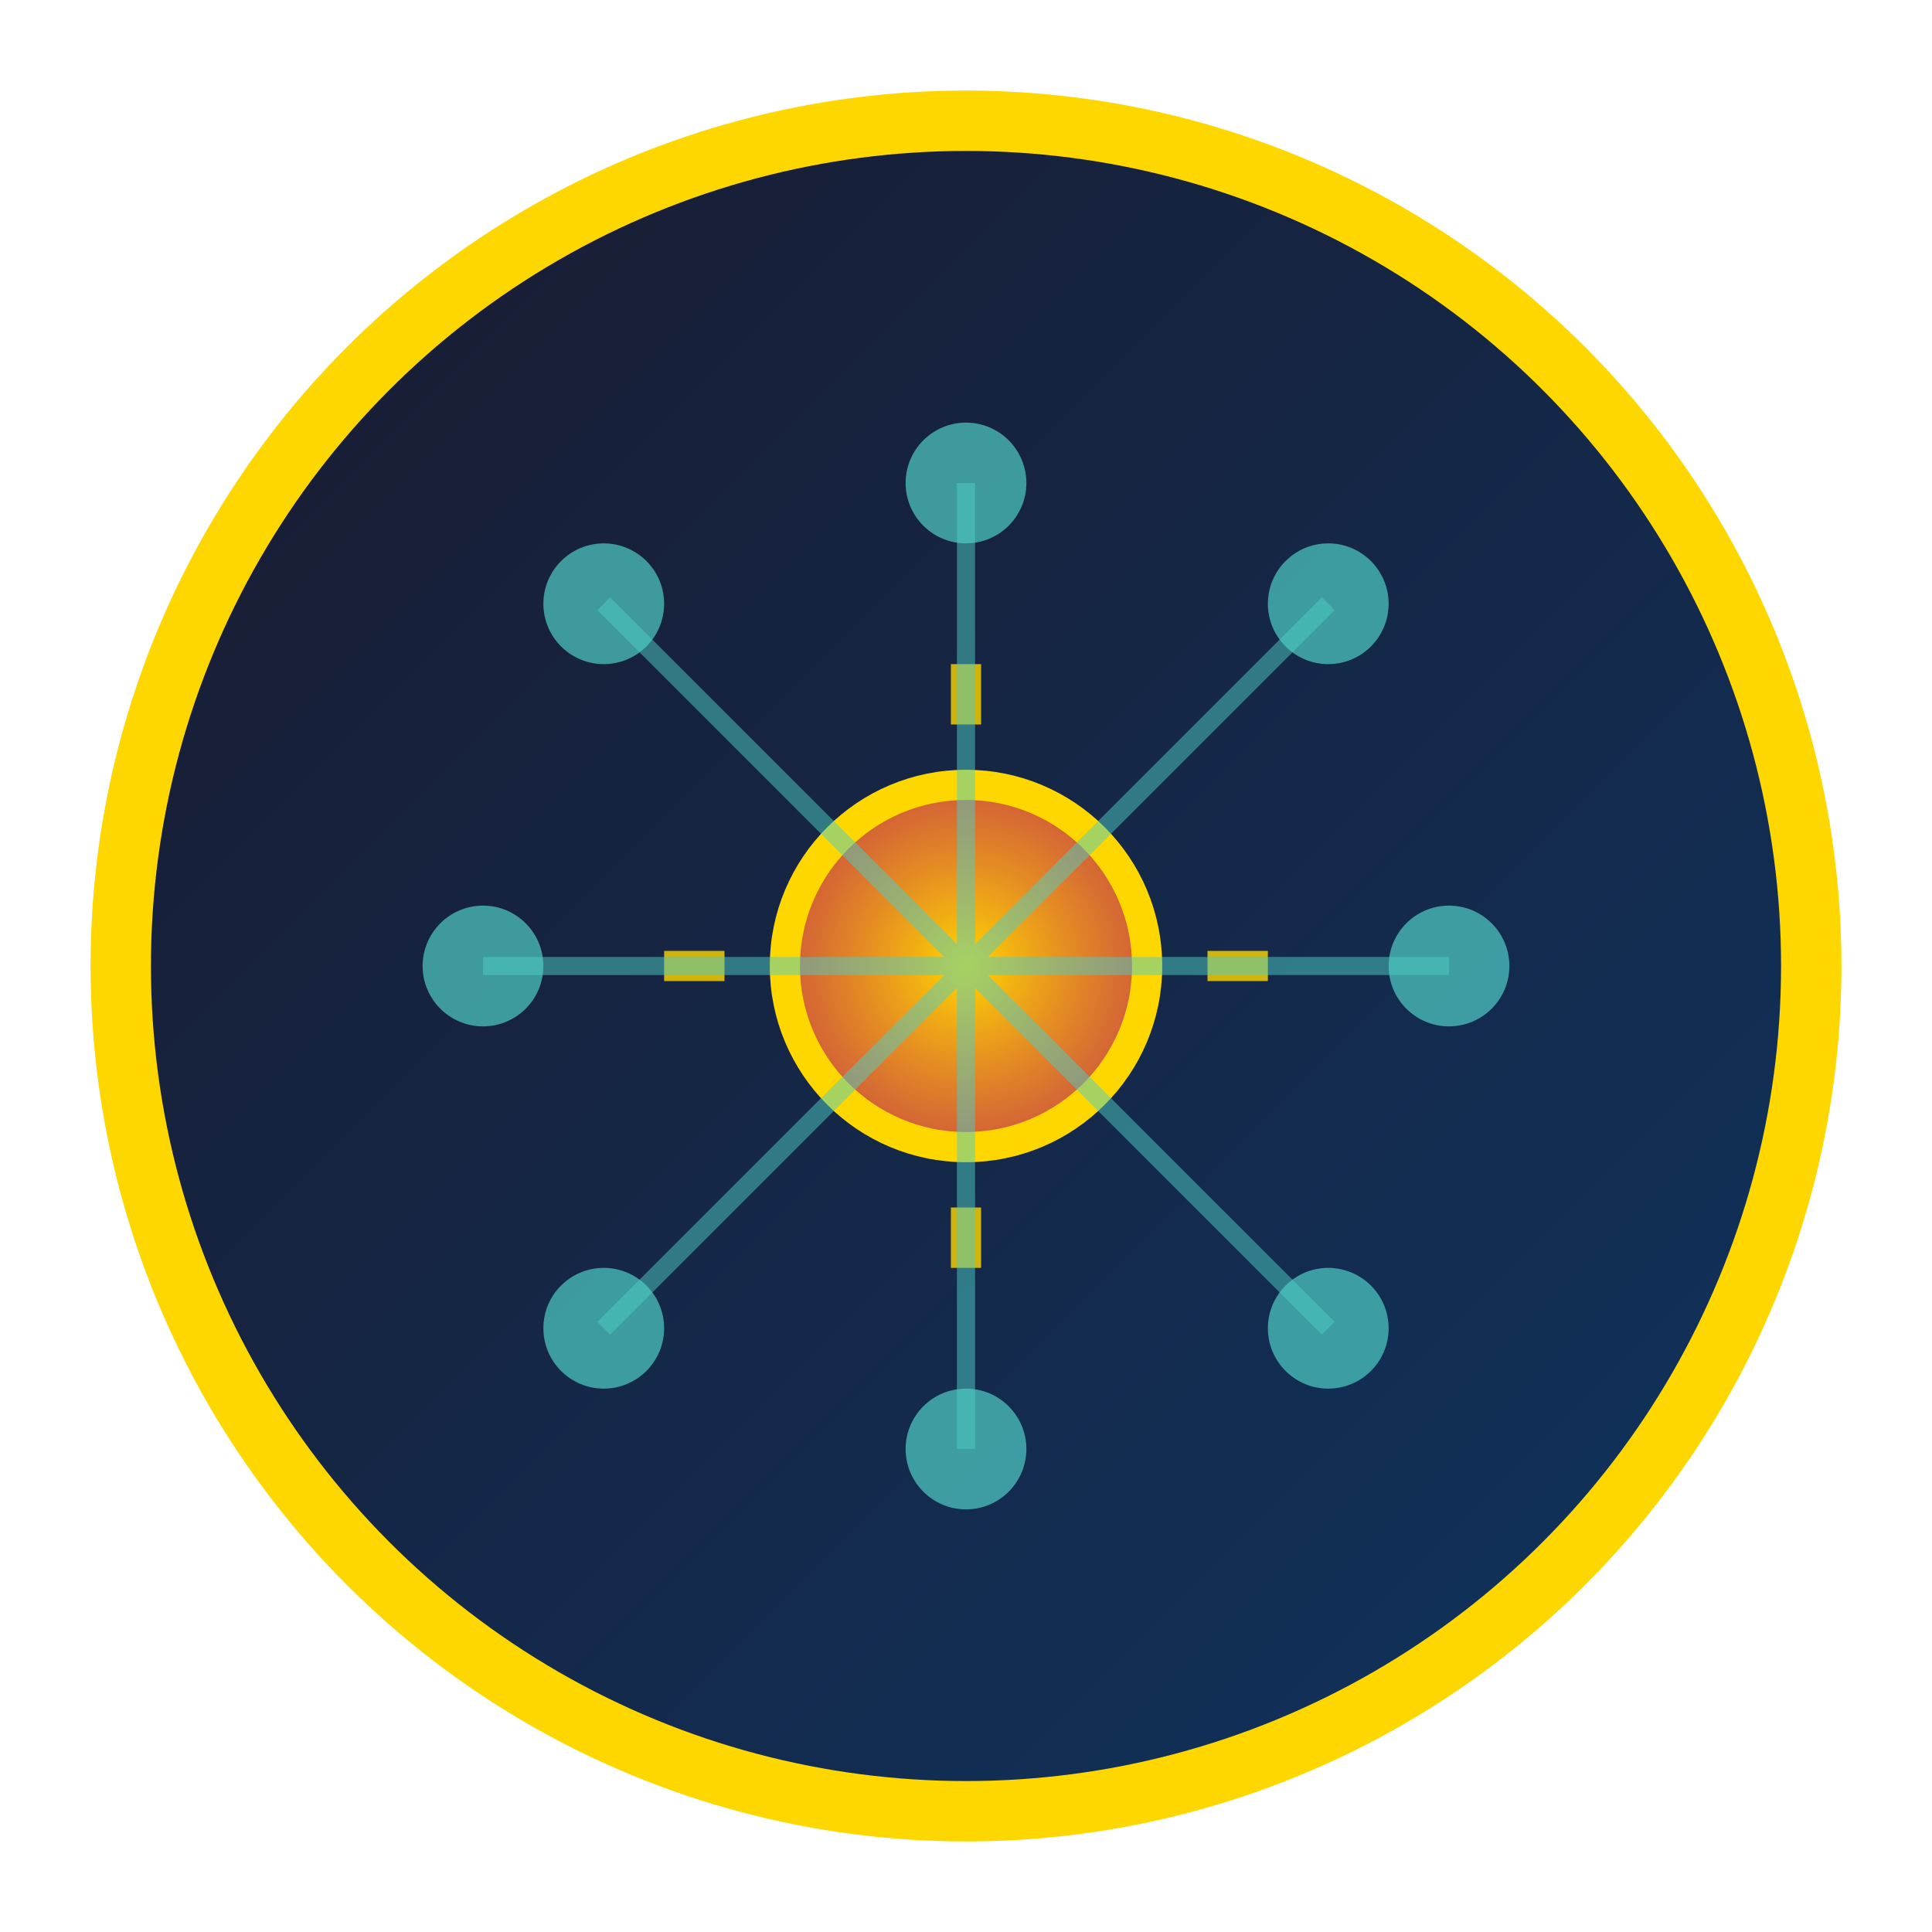 <svg width="32" height="32" viewBox="0 0 32 32" xmlns="http://www.w3.org/2000/svg">
  <defs>
    <radialGradient id="starGradient" cx="50%" cy="50%" r="50%">
      <stop offset="0%" style="stop-color:#FFD700;stop-opacity:1" />
      <stop offset="100%" style="stop-color:#FF6B35;stop-opacity:0.8" />
    </radialGradient>
    
    <linearGradient id="bgGradient" x1="0%" y1="0%" x2="100%" y2="100%">
      <stop offset="0%" style="stop-color:#1a1a2e;stop-opacity:1" />
      <stop offset="100%" style="stop-color:#0f3460;stop-opacity:1" />
    </linearGradient>
  </defs>
  
  <!-- 背景圆形 -->
  <circle cx="16" cy="16" r="14" fill="url(#bgGradient)" stroke="#FFD700" stroke-width="1"/>
  
  <!-- 中央紫微星 -->
  <circle cx="16" cy="16" r="3" fill="url(#starGradient)" stroke="#FFD700" stroke-width="0.5"/>
  
  <!-- 简化的星光效果 -->
  <g transform="translate(16,16)" stroke="#FFD700" stroke-width="0.5" opacity="0.8">
    <line x1="-5" y1="0" x2="-4" y2="0"/>
    <line x1="4" y1="0" x2="5" y2="0"/>
    <line x1="0" y1="-5" x2="0" y2="-4"/>
    <line x1="0" y1="4" x2="0" y2="5"/>
  </g>
  
  <!-- 简化的宫位点 -->
  <g transform="translate(16,16)" fill="#4ECDC4" opacity="0.7">
    <circle cx="0" cy="-8" r="1"/>
    <circle cx="6" cy="-6" r="1"/>
    <circle cx="8" cy="0" r="1"/>
    <circle cx="6" cy="6" r="1"/>
    <circle cx="0" cy="8" r="1"/>
    <circle cx="-6" cy="6" r="1"/>
    <circle cx="-8" cy="0" r="1"/>
    <circle cx="-6" cy="-6" r="1"/>
  </g>
  
  <!-- 简化的连接线 -->
  <g transform="translate(16,16)" stroke="#4ECDC4" stroke-width="0.3" fill="none" opacity="0.5">
    <line x1="0" y1="0" x2="0" y2="-8"/>
    <line x1="0" y1="0" x2="6" y2="-6"/>
    <line x1="0" y1="0" x2="8" y2="0"/>
    <line x1="0" y1="0" x2="6" y2="6"/>
    <line x1="0" y1="0" x2="0" y2="8"/>
    <line x1="0" y1="0" x2="-6" y2="6"/>
    <line x1="0" y1="0" x2="-8" y2="0"/>
    <line x1="0" y1="0" x2="-6" y2="-6"/>
  </g>
</svg>